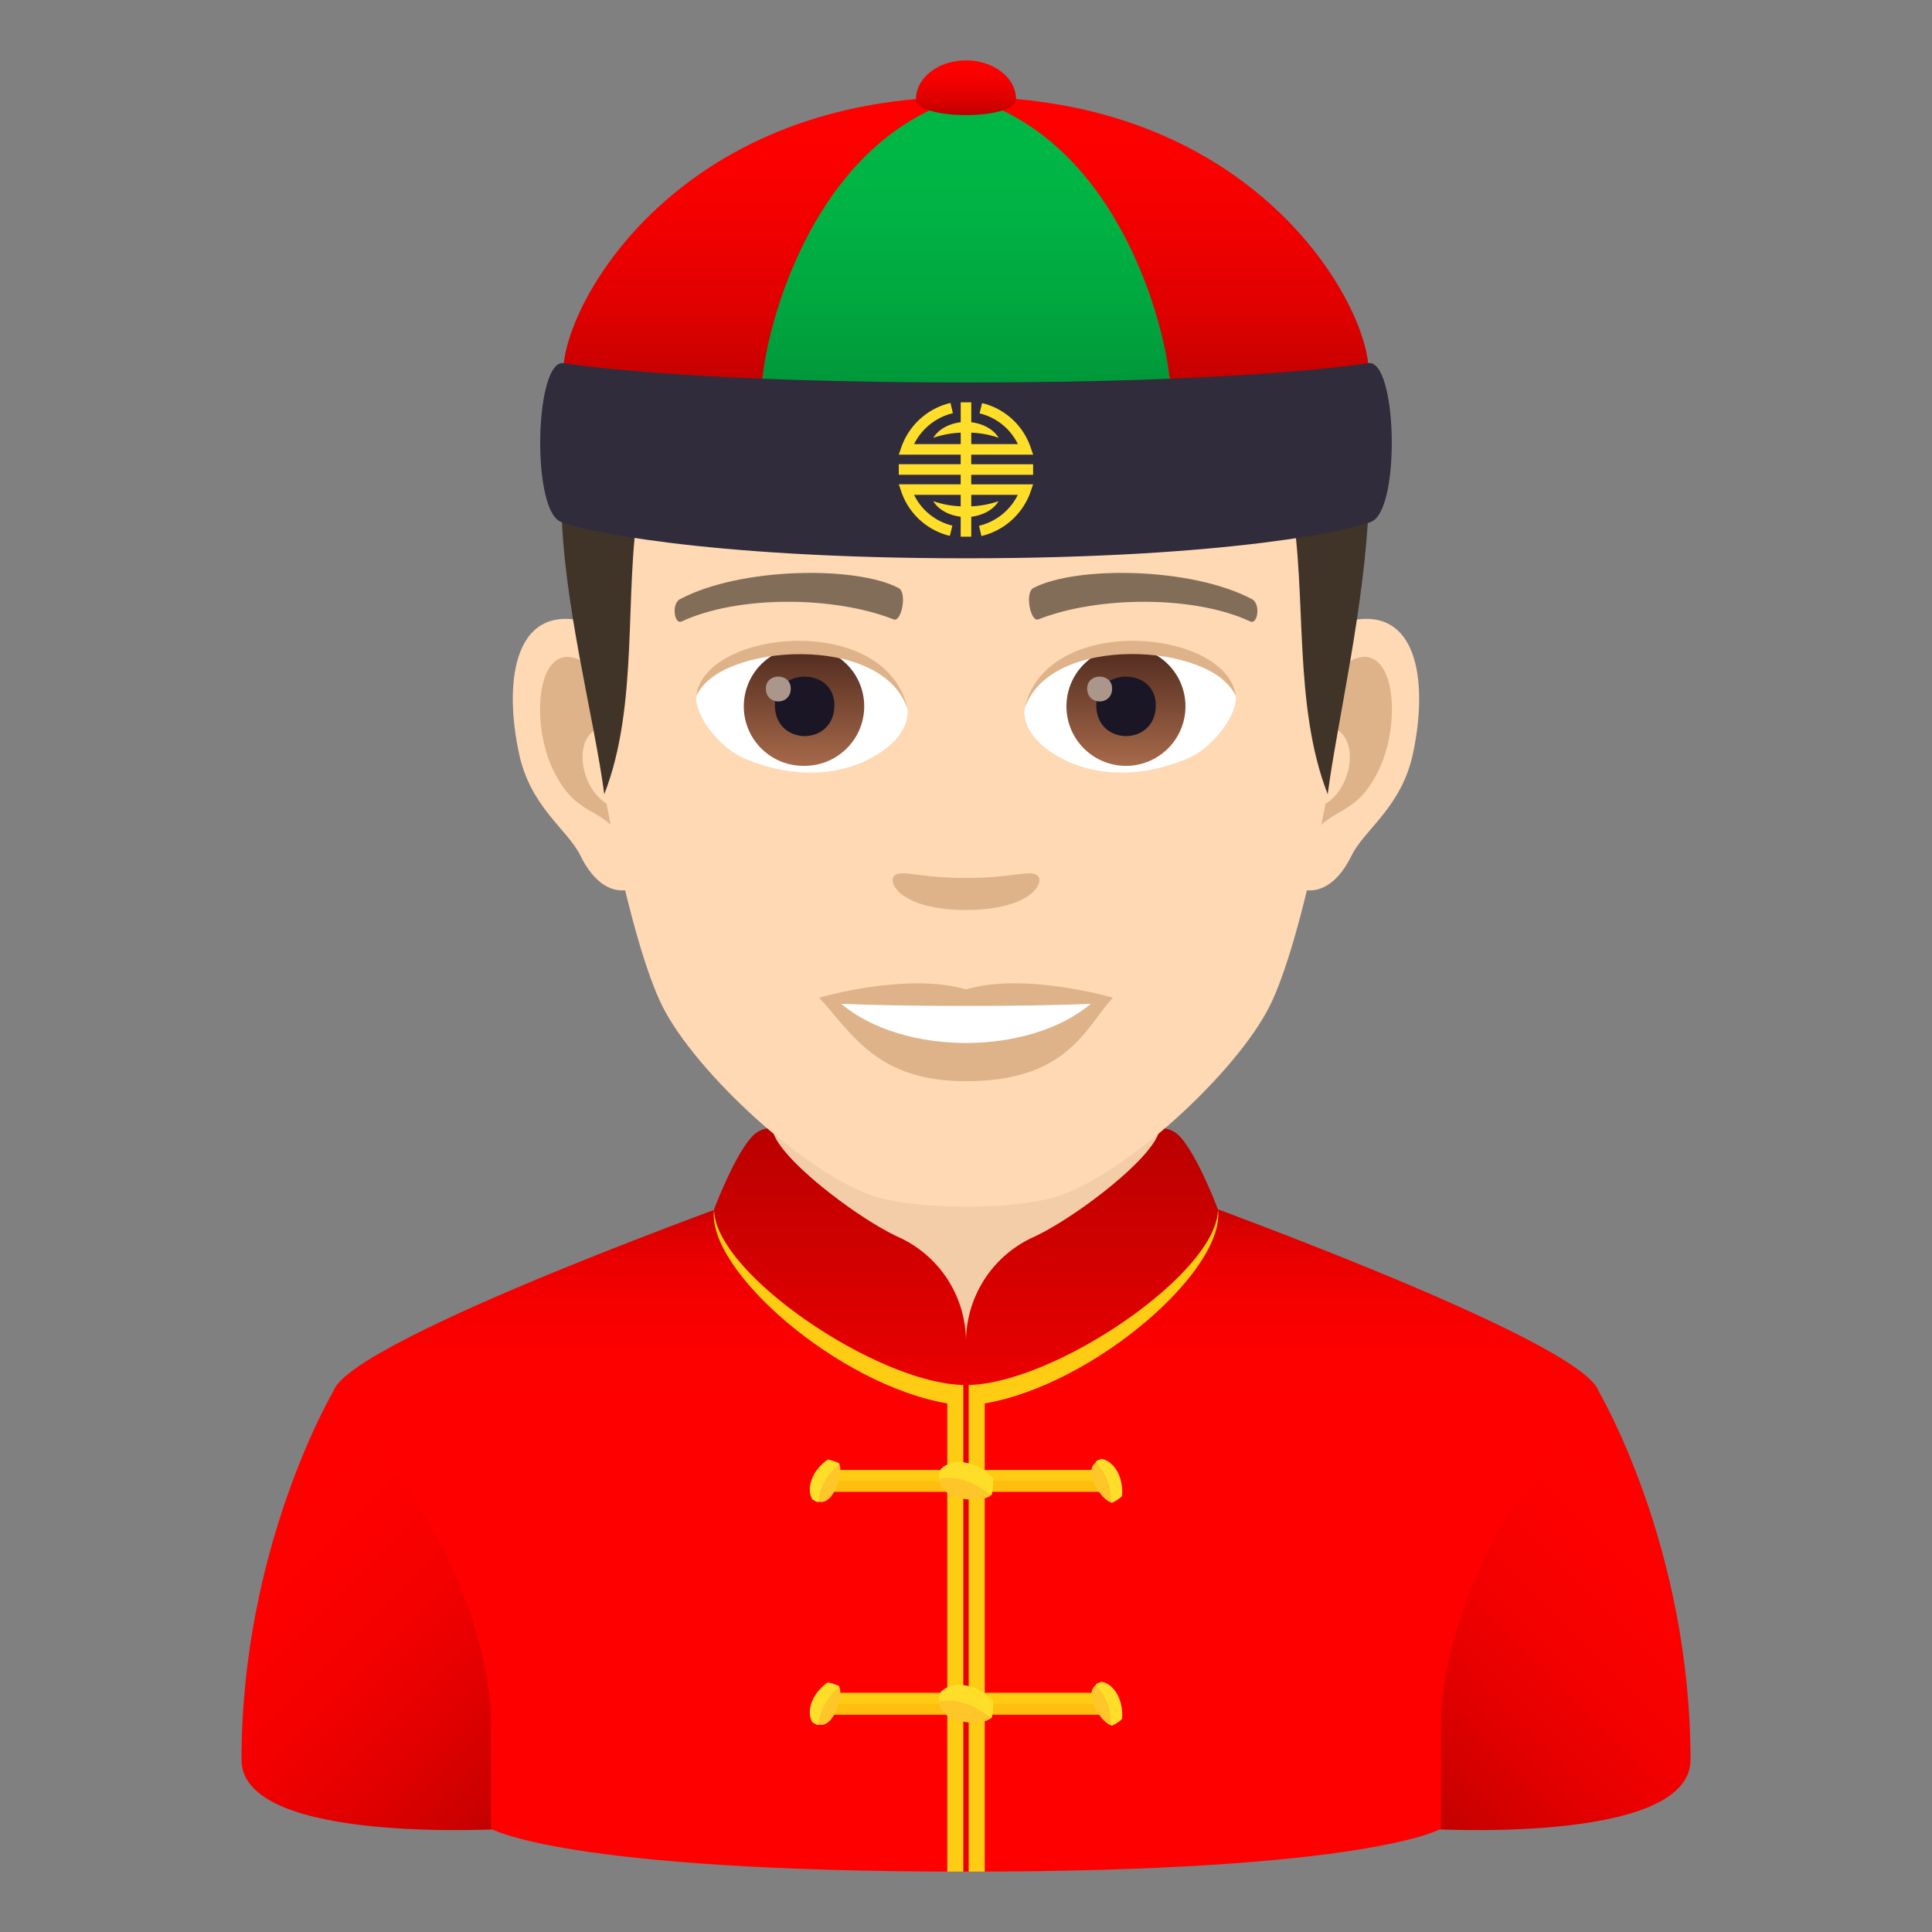 <svg xmlns="http://www.w3.org/2000/svg" xml:space="preserve" style="enable-background:new 0 0 64 64" viewBox="0 0 64 64"><rect x="0" y="0" width="64" height="64" fill="#808080" stroke="none"/><linearGradient id="a" x1="45.255" x2="55.405" y1="58.68" y2="48.529" gradientUnits="userSpaceOnUse"><stop offset="0" style="stop-color:#bd0100"/><stop offset=".083" style="stop-color:#ca0100"/><stop offset=".278" style="stop-color:#e10000"/><stop offset=".486" style="stop-color:#f20000"/><stop offset=".714" style="stop-color:#fc0000"/><stop offset="1" style="stop-color:red"/></linearGradient><path d="M52.95 46.074S56 51.212 56 58.296c0 2.858-8.848 2.281-8.848 2.281V45.881l5.798.193z" style="fill:url(#a)"/><linearGradient id="b" x1="8.595" x2="18.745" y1="48.529" y2="58.68" gradientUnits="userSpaceOnUse"><stop offset="0" style="stop-color:red"/><stop offset=".286" style="stop-color:#fc0000"/><stop offset=".514" style="stop-color:#f20000"/><stop offset=".722" style="stop-color:#e10000"/><stop offset=".917" style="stop-color:#ca0100"/><stop offset="1" style="stop-color:#bd0100"/></linearGradient><path d="M11.05 46.074S8 51.212 8 58.296c0 2.858 8.848 2.281 8.848 2.281V45.881l-5.798.193z" style="fill:url(#b)"/><linearGradient id="c" x1="32" x2="32" y1="53.042" y2="39.651" gradientUnits="userSpaceOnUse"><stop offset=".244" style="stop-color:red"/><stop offset=".614" style="stop-color:#fd0000"/><stop offset=".747" style="stop-color:#f60000"/><stop offset=".842" style="stop-color:#eb0000"/><stop offset=".918" style="stop-color:#da0100"/><stop offset=".983" style="stop-color:#c40100"/><stop offset="1" style="stop-color:#bd0100"/></linearGradient><path d="m38.643 39.437-13.286.022S11.65 44.33 11.05 46.074c5.524 6.096 5.214 11.115 5.214 11.115v3.388S18.61 62 32 62s15.737-1.423 15.737-1.423v-3.388s-.31-5.019 5.213-11.115c-.597-1.743-14.307-6.637-14.307-6.637z" style="fill:url(#c)"/><path d="M25.59 42.065s1.185 3.421 6.41 3.421 6.41-3.42 6.41-3.42v-5.689H25.59v5.688z" style="fill:#f3cca8"/><path d="M40.346 40.061s-3.14 3.273-8.346 5.82V62h.62V46.49c3.61-.614 7.986-4.412 7.726-6.429z" style="fill:#ffcc14"/><linearGradient id="d" x1="36.172" x2="36.172" y1="45.881" y2="37.359" gradientUnits="userSpaceOnUse"><stop offset="0" style="stop-color:#eb0000"/><stop offset="1" style="stop-color:#b80100"/></linearGradient><path d="M39.048 37.612c-.259-.257-.637-.253-.637-.253 0 .858-2.794 2.996-4.188 3.627A3.812 3.812 0 0 0 32 44.466v1.415c2.883 0 8.346-3.71 8.346-5.82 0 0-.699-1.856-1.298-2.45z" style="fill:url(#d)"/><path d="M23.654 40.061s3.14 3.273 8.346 5.82V62h-.62V46.49c-3.61-.614-7.986-4.412-7.726-6.429z" style="fill:#ffcc14"/><linearGradient id="e" x1="3024.502" x2="3024.502" y1="45.881" y2="37.359" gradientTransform="matrix(-1 0 0 1 3052.33 0)" gradientUnits="userSpaceOnUse"><stop offset="0" style="stop-color:#eb0000"/><stop offset="1" style="stop-color:#b80100"/></linearGradient><path d="M24.952 37.612c.259-.257.637-.253.637-.253 0 .858 2.794 2.996 4.188 3.627A3.812 3.812 0 0 1 32 44.466v1.415c-2.883 0-8.346-3.71-8.346-5.82 0 0 .699-1.856 1.298-2.45z" style="fill:url(#e)"/><path d="M31.911 45.476h.178V62h-.178z" style="fill:#eb0000"/><path d="M27.238 48.875h9.524v.545h-9.524z" style="fill:#ffbe0d" transform="rotate(-180 32 49.147)"/><path d="M27.238 48.693h9.524v.363h-9.524z" style="fill:#ffcc14" transform="rotate(-180 32 48.875)"/><path d="M31.124 48.983c-.04.72 1.444.867 1.729.52-.148-.816-1.347-1.101-1.729-.52z" style="fill:#ffc629"/><path d="M32.883 48.947c-.618-.6-1.332-.646-1.701-.3-.055.052-.123.35-.058.336.69-.138 1.32.23 1.702.552.052.044.107-.54.057-.588z" style="fill:#ffde29"/><path d="M36.296 48.446c-.427.295.21 1.303.545 1.33.391-.457-.03-1.346-.545-1.33z" style="fill:#ffc629"/><path d="M37.172 49.547c.04-.66-.282-1.133-.657-1.214-.056-.012-.258.078-.219.113.413.376.512.941.514 1.327 0 .053.358-.173.361-.226z" style="fill:#ffde29"/><path d="M27.12 49.744c.497.145.859-.993.666-1.272-.597-.015-1.006.88-.666 1.272z" style="fill:#ffc629"/><path d="M27.402 48.359c-.528.389-.684.941-.507 1.286.027.051.223.152.226.099.023-.563.39-.999.683-1.246.04-.034-.36-.17-.402-.139z" style="fill:#ffde29"/><path d="M27.238 56.257h9.524v.545h-9.524z" style="fill:#ffbe0d" transform="rotate(-180 32 56.53)"/><path d="M27.238 56.075h9.524v.364h-9.524z" style="fill:#ffcc14" transform="rotate(-180 32 56.257)"/><path d="M31.124 56.366c-.04.719 1.444.866 1.729.52-.148-.816-1.347-1.102-1.729-.52z" style="fill:#ffc629"/><path d="M32.883 56.329c-.618-.6-1.332-.645-1.701-.3-.055.052-.123.35-.058.336.69-.138 1.32.23 1.702.553.052.044.107-.54.057-.59z" style="fill:#ffde29"/><path d="M36.296 55.828c-.427.296.21 1.303.545 1.33.391-.457-.03-1.346-.545-1.33z" style="fill:#ffc629"/><path d="M37.172 56.93c.04-.66-.282-1.134-.657-1.215-.056-.012-.258.078-.219.113.413.377.512.941.514 1.327 0 .053.358-.173.361-.226z" style="fill:#ffde29"/><path d="M27.12 57.126c.497.146.859-.993.666-1.272-.597-.015-1.006.88-.666 1.272z" style="fill:#ffc629"/><path d="M27.402 55.741c-.528.389-.684.941-.507 1.286.027.051.223.152.226.099.023-.563.39-.999.683-1.246.04-.034-.36-.17-.402-.139z" style="fill:#ffde29"/><path d="M44.99 20.517c-2.01.243-3.463 6.97-2.197 8.746.177.247 1.213.644 1.981-.924.426-.868 1.653-1.592 2.034-3.382.487-2.294.183-4.683-1.818-4.44zm-25.98 0c2.011.243 3.463 6.97 2.197 8.746-.178.247-1.213.644-1.983-.924-.424-.868-1.652-1.592-2.032-3.382-.489-2.294-.183-4.683 1.818-4.44z" style="fill:#ffd8b4"/><path d="M44.936 21.805c-.525.165-1.098.965-1.408 2.292 1.834-.394 1.375 2.658-.219 2.715.016.307.036.622.074.955.767-1.114 1.548-.668 2.32-2.325.697-1.493.532-4.043-.767-3.637zm-24.464 2.288c-.312-1.325-.883-2.123-1.408-2.289-1.298-.406-1.466 2.144-.769 3.638.773 1.657 1.555 1.21 2.323 2.324.037-.332.059-.648.071-.956-1.577-.074-2.029-3.089-.217-2.716z" style="fill:#deb38a"/><path d="M32 7.58c-8.714 0-12.911 6.586-12.386 15.742.105 1.843 1.25 7.852 2.328 10.009 1.105 2.205 4.8 5.606 7.062 6.31 1.43.443 4.562.443 5.99 0 2.264-.704 5.96-4.105 7.064-6.31 1.082-2.157 2.223-8.164 2.327-10.009.528-9.156-3.67-15.742-12.386-15.742z" style="fill:#ffd8b4"/><path d="M41.467 19.845c-1.993-1.056-5.805-1.107-7.227-.37-.306.14-.103 1.14.153 1.045 1.978-.783 5.172-.8 7.026.067.247.112.35-.595.048-.742zm-18.934 0c1.992-1.056 5.804-1.107 7.227-.37.304.14.103 1.14-.153 1.045-1.982-.783-5.172-.8-7.028.067-.245.112-.347-.595-.046-.742z" style="fill:#826d58"/><path d="M34.351 28.99c-.249-.174-.832.094-2.351.094-1.517 0-2.102-.268-2.35-.095-.298.21.175 1.156 2.35 1.156 2.175 0 2.65-.946 2.351-1.156z" style="fill:#deb38a"/><path d="M30.06 23.436c.075.578-.317 1.26-1.4 1.773-.688.326-2.122.71-4.004-.085-.842-.355-1.665-1.46-1.59-2.074 1.02-1.922 6.04-2.203 6.995.386z" style="fill:#fff"/><linearGradient id="f" x1="-1210.103" x2="-1210.103" y1="171.917" y2="171.317" gradientTransform="translate(7977.155 -1104.145) scale(6.57)" gradientUnits="userSpaceOnUse"><stop offset="0" style="stop-color:#a6694a"/><stop offset="1" style="stop-color:#4f2a1e"/></linearGradient><path d="M26.655 21.428c1.088 0 1.973.882 1.973 1.969 0 1.09-.884 1.972-1.973 1.972a1.971 1.971 0 1 1 0-3.941z" style="fill:url(#f)"/><path d="M25.669 23.361c0 1.364 1.972 1.364 1.972 0 0-1.264-1.972-1.264-1.972 0z" style="fill:#1a1626"/><path d="M25.37 22.808c0 .572.825.572.825 0 0-.527-.825-.527-.825 0z" style="fill:#ab968c"/><path d="M30.07 23.512c-.8-2.57-6.262-2.19-7.004-.462.274-2.213 6.322-2.799 7.004.462z" style="fill:#deb38a"/><path d="M33.94 23.436c-.075.578.316 1.26 1.4 1.773.688.326 2.12.71 4.002-.085.845-.355 1.666-1.46 1.592-2.074-1.02-1.922-6.041-2.203-6.995.386z" style="fill:#fff"/><linearGradient id="g" x1="-1211.182" x2="-1211.182" y1="171.917" y2="171.317" gradientTransform="translate(7994.886 -1104.145) scale(6.57)" gradientUnits="userSpaceOnUse"><stop offset="0" style="stop-color:#a6694a"/><stop offset="1" style="stop-color:#4f2a1e"/></linearGradient><path d="M37.3 21.428a1.971 1.971 0 1 1-1.972 1.969 1.97 1.97 0 0 1 1.972-1.97z" style="fill:url(#g)"/><path d="M36.315 23.361c0 1.364 1.973 1.364 1.973 0 0-1.264-1.973-1.264-1.973 0z" style="fill:#1a1626"/><path d="M36.014 22.808c0 .572.827.572.827 0 0-.527-.827-.527-.827 0z" style="fill:#ab968c"/><path d="M33.93 23.512c.799-2.569 6.257-2.201 7.004-.462-.278-2.213-6.322-2.799-7.004.462z" style="fill:#deb38a"/><path d="M42.781 16.739c.52 2.92.042 6.594 1.2 9.569.319-2.396 1.23-6.239 1.359-9.57h-2.56zm-24.181 0c.036 3.151 1.078 7.008 1.418 9.57 1.158-2.975.647-6.65 1.144-9.57h-2.561z" style="fill:#403429"/><path d="M32 32.775c-1.959-.577-4.865.274-4.865.274 1.107 1.204 1.916 2.768 4.865 2.768 3.377 0 3.952-1.776 4.865-2.768 0 0-2.907-.853-4.865-.274z" style="fill:#deb38a"/><path d="M27.864 33.253c2.055 1.724 6.204 1.734 8.27 0-2.188.094-6.065.094-8.27 0z" style="fill:#fff"/><linearGradient id="h" x1="32" x2="32" y1="13.851" y2="3.208" gradientUnits="userSpaceOnUse"><stop offset="0" style="stop-color:#009137"/><stop offset=".024" style="stop-color:#009338"/><stop offset=".356" style="stop-color:#00a740"/><stop offset=".683" style="stop-color:#00b444"/><stop offset="1" style="stop-color:#00b846"/></linearGradient><path d="M32 3.208c-6.897.001-6.758 9.623-6.758 9.623 4.512 1.36 9.006 1.36 13.517 0-.166-2.339.324-9.623-6.76-9.622z" style="fill:url(#h)"/><linearGradient id="i" x1="25.339" x2="25.339" y1="13.328" y2="3.208" gradientUnits="userSpaceOnUse"><stop offset="0" style="stop-color:#bd0100"/><stop offset=".254" style="stop-color:#da0100"/><stop offset=".508" style="stop-color:#e00"/><stop offset=".759" style="stop-color:#fb0000"/><stop offset="1" style="stop-color:red"/></linearGradient><path d="M18.678 12.03s2.426 2.275 6.564.801c0-1.348 1.441-8.165 6.758-9.622-9.242 0-13.065 6.406-13.322 8.82z" style="fill:url(#i)"/><linearGradient id="j" x1="38.66" x2="38.66" y1="13.328" y2="3.208" gradientUnits="userSpaceOnUse"><stop offset="0" style="stop-color:#bd0100"/><stop offset=".254" style="stop-color:#da0100"/><stop offset=".508" style="stop-color:#e00"/><stop offset=".759" style="stop-color:#fb0000"/><stop offset="1" style="stop-color:red"/></linearGradient><path d="M32 3.208c5.316 1.458 6.758 8.275 6.758 9.623 4.137 1.474 6.563-.802 6.563-.802-.257-2.414-4.08-8.82-13.321-8.82z" style="fill:url(#j)"/><path d="M45.321 12.03c-.776.126-4.737.639-13.321.639s-12.546-.513-13.322-.64c-.95-.155-1.081 4.736-.14 5.238.491.262 4.69 1.227 13.462 1.227 8.77 0 12.97-.965 13.46-1.227.943-.502.812-5.393-.139-5.238z" style="fill:#302c3b"/><linearGradient id="k" x1="32" x2="32" y1="3.812" y2="2" gradientUnits="userSpaceOnUse"><stop offset="0" style="stop-color:#bd0100"/><stop offset=".254" style="stop-color:#da0100"/><stop offset=".508" style="stop-color:#e00"/><stop offset=".759" style="stop-color:#fb0000"/><stop offset="1" style="stop-color:red"/></linearGradient><path d="M30.344 3.282c0 .707 3.311.707 3.311 0 0-.709-.74-1.282-1.654-1.282-.914 0-1.657.573-1.657 1.282z" style="fill:url(#k)"/><path d="M32.175 15.062h2.05l-.08-.231a2.26 2.26 0 0 0-1.612-1.478l-.084.34c.561.136 1.021.51 1.27 1.019h-1.544v-.38c.294.014.584.061.907.17-.19-.306-.547-.47-.907-.515v-.66h-.35v.66c-.36.044-.717.209-.907.515a3.29 3.29 0 0 1 .907-.17v.38H30.28c.252-.51.726-.893 1.286-1.024l-.08-.34a2.287 2.287 0 0 0-1.634 1.483l-.078.231h2.05v.315h-2.05v.35h2.05v.316h-2.05l.078.231a2.26 2.26 0 0 0 1.613 1.478l.084-.34a1.91 1.91 0 0 1-1.27-1.019h1.545v.38a3.255 3.255 0 0 1-.908-.17c.19.306.547.47.908.515v.66h.35v-.66c.36-.044.716-.209.906-.515a3.295 3.295 0 0 1-.906.17v-.38h1.543c-.252.51-.726.893-1.286 1.024l.08.34a2.288 2.288 0 0 0 1.634-1.483l.078-.23h-2.05v-.316h2.05v-.35h-2.05v-.316z" style="fill:#ffde29"/></svg>